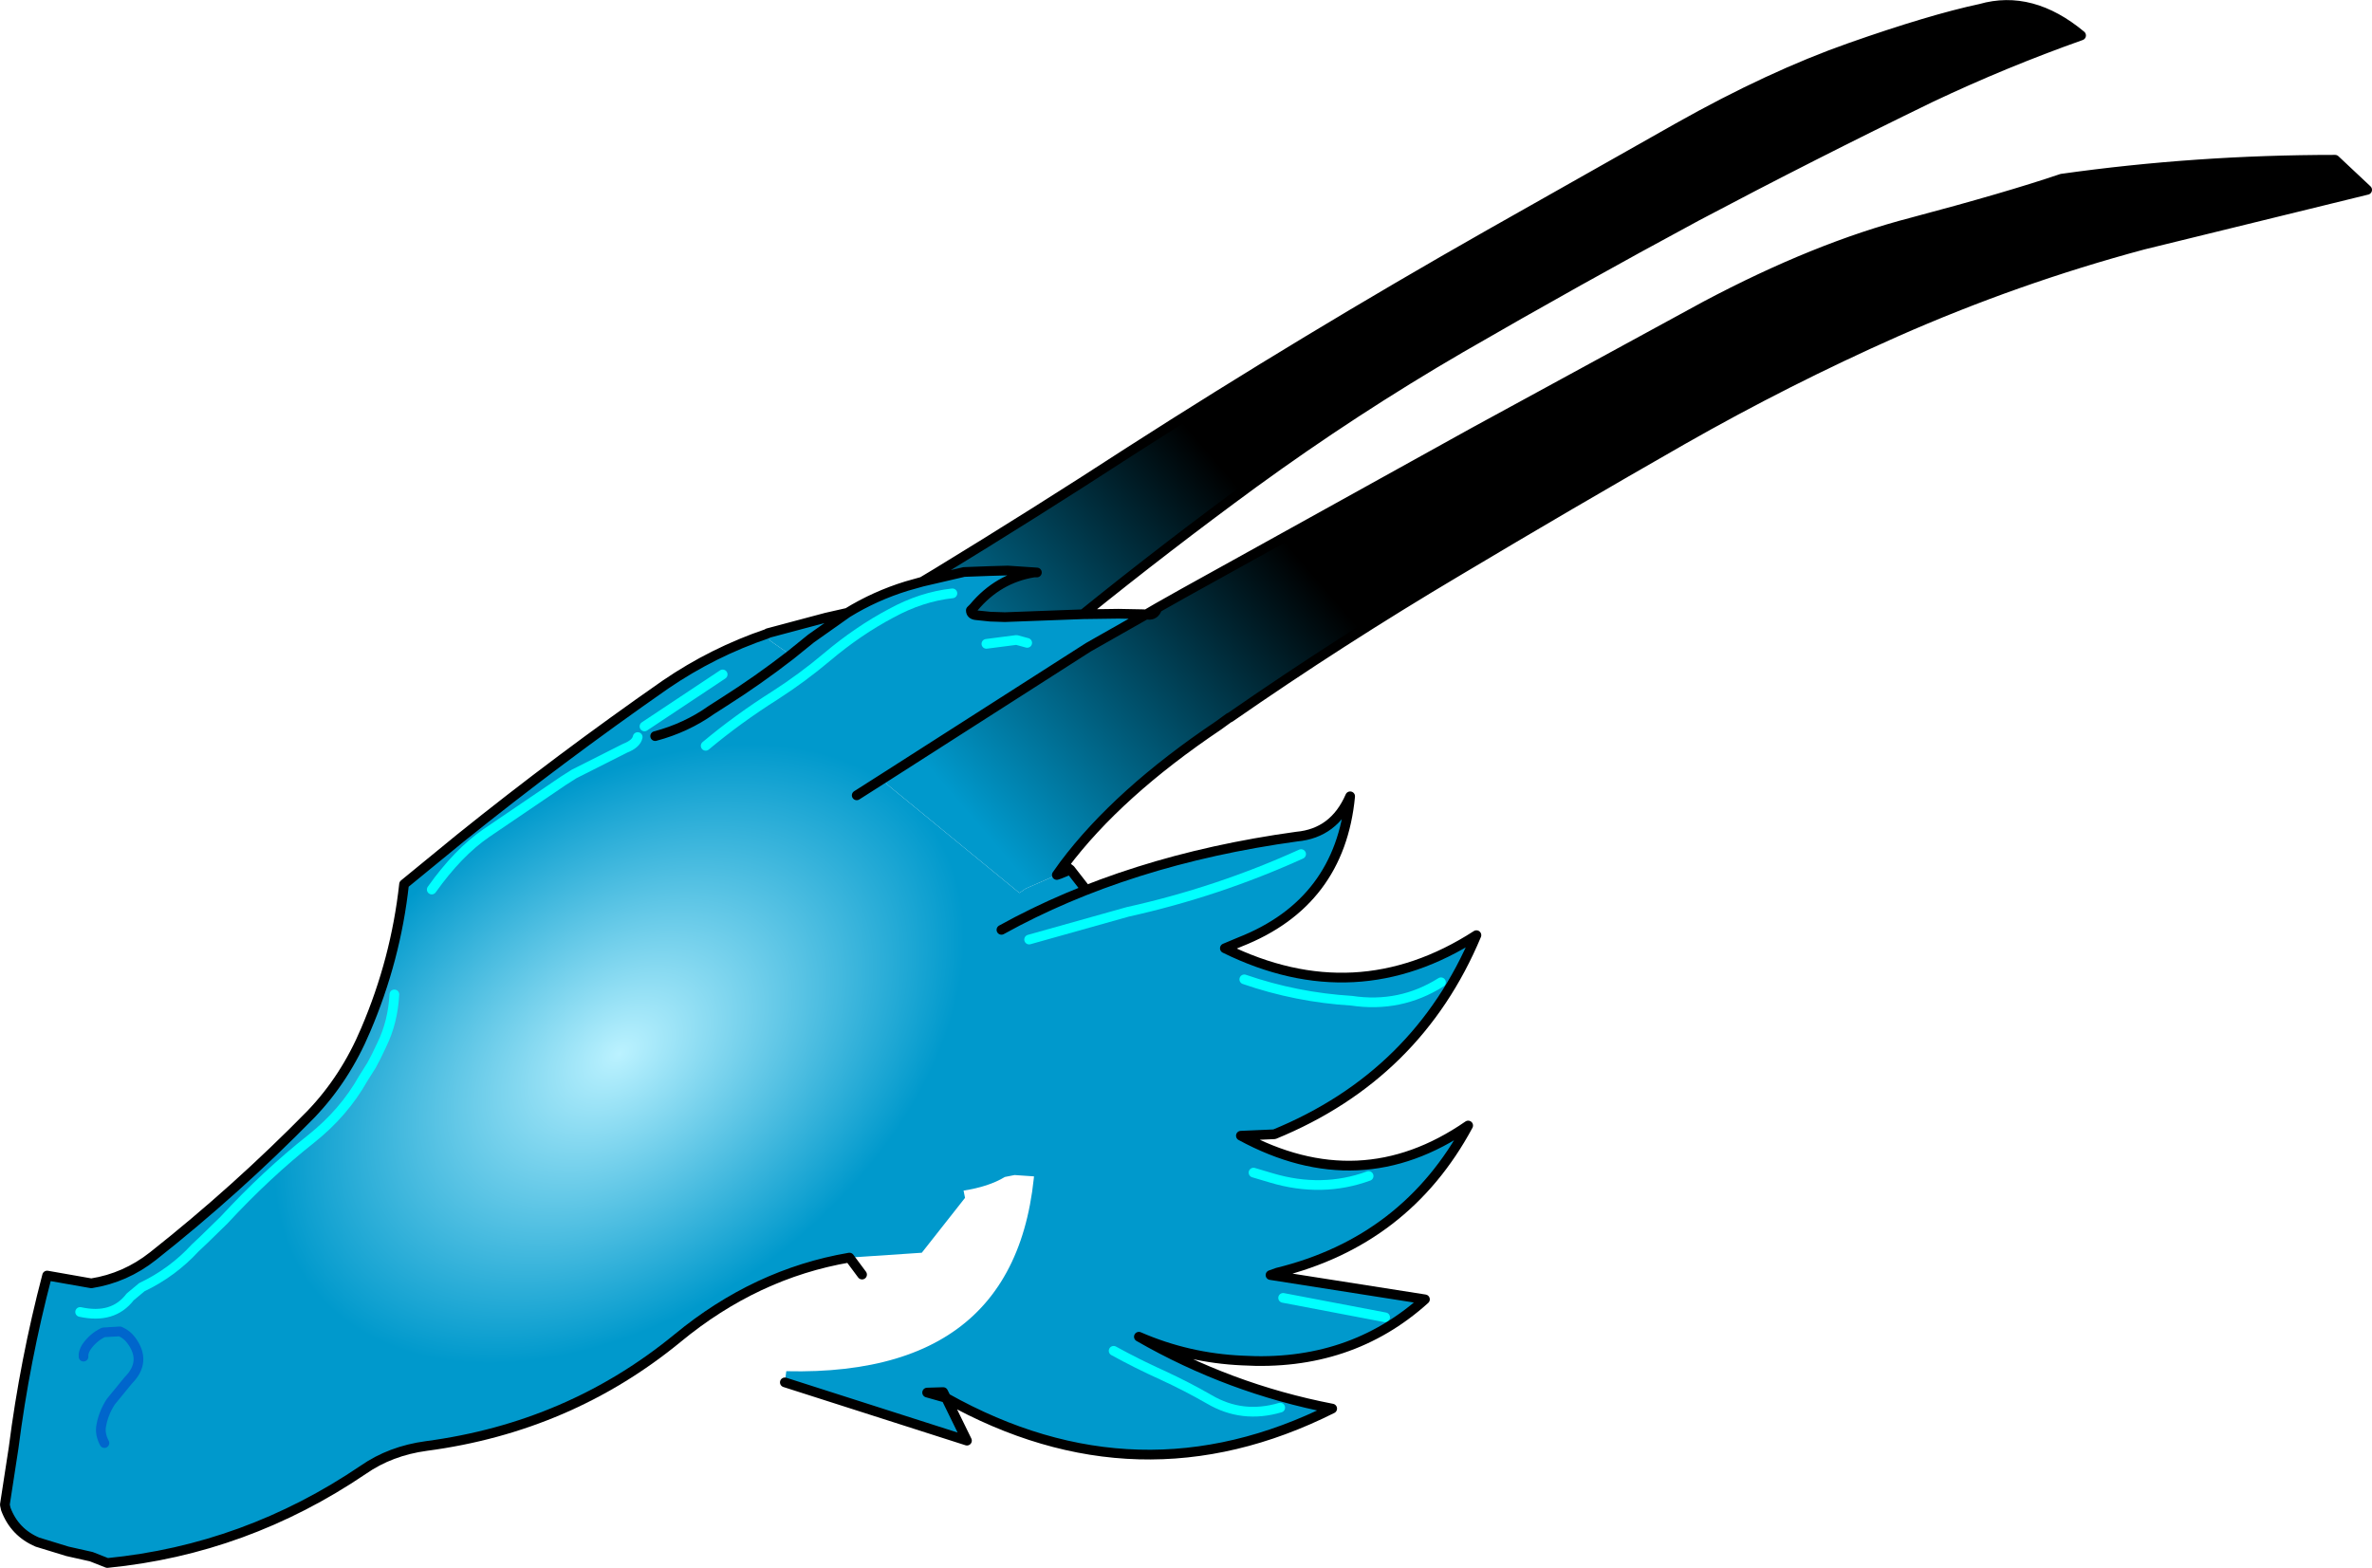 <?xml version="1.0" encoding="UTF-8" standalone="no"?>
<svg xmlns:xlink="http://www.w3.org/1999/xlink" height="161.45px" width="244.2px" xmlns="http://www.w3.org/2000/svg">
  <g transform="matrix(1.0, 0.0, 0.0, 1.0, 80.65, 116.1)">
    <path d="M33.95 1.75 L33.7 2.5 33.4 2.25 33.65 2.0 33.95 1.75" fill="url(#gradient0)" fill-rule="evenodd" stroke="none"/>
    <path d="M14.3 -56.2 L15.8 -57.1 Q25.8 -63.2 35.65 -69.6 53.8 -81.25 72.65 -91.95 L92.1 -102.95 Q101.6 -108.3 109.85 -111.2 118.1 -114.1 123.25 -115.2 128.5 -116.7 133.6 -112.45 125.7 -109.65 118.1 -106.05 105.95 -100.15 94.05 -93.85 81.8 -87.25 69.7 -80.25 58.7 -73.85 48.4 -66.35 39.45 -59.8 30.85 -52.85 L22.8 -52.55 21.3 -52.6 19.85 -52.75 Q19.3 -52.8 19.3 -53.25 L19.6 -53.55 Q20.85 -55.05 22.4 -55.95 23.95 -56.85 25.8 -57.15 L26.1 -57.15 23.1 -57.35 21.3 -57.3 18.6 -57.2 14.3 -56.2 M37.3 -52.8 L38.5 -53.5 41.25 -55.05 71.1 -71.6 94.95 -84.6 Q106.35 -90.65 116.2 -93.2 126.0 -95.8 131.6 -97.7 145.45 -99.65 159.75 -99.65 L163.05 -96.55 140.0 -90.9 Q126.95 -87.4 114.5 -81.9 103.35 -76.95 92.55 -70.8 81.0 -64.2 69.45 -57.3 57.4 -50.15 45.95 -42.2 L45.9 -42.2 44.8 -41.4 Q34.45 -34.45 28.9 -27.05 L28.15 -26.0 24.95 -24.6 24.3 -24.15 10.65 -35.35 10.3 -35.95 31.4 -49.45 37.3 -52.8 37.5 -52.8 Q38.25 -52.7 38.5 -53.5 38.25 -52.7 37.5 -52.8 L37.3 -52.8 M6.6 -53.0 L2.85 -50.35 0.75 -48.65 -1.4 -50.15 -1.6 -50.9 4.4 -52.5 6.6 -53.0" fill="url(#gradient1)" fill-rule="evenodd" stroke="none"/>
    <path d="M14.3 -56.2 L18.6 -57.2 21.3 -57.3 23.1 -57.35 26.1 -57.15 25.8 -57.15 Q23.95 -56.85 22.4 -55.95 20.85 -55.05 19.6 -53.55 L19.3 -53.25 Q19.3 -52.8 19.85 -52.75 L21.3 -52.6 22.8 -52.55 30.85 -52.85 34.5 -52.9 37.15 -52.85 37.3 -52.8 31.4 -49.45 10.3 -35.95 7.55 -34.2 10.3 -35.95 10.65 -35.35 24.3 -24.15 24.95 -24.6 28.15 -26.0 28.45 -26.1 29.55 -26.55 30.95 -24.75 31.95 -22.3 32.9 -18.35 32.95 -17.8 33.1 -17.05 34.15 -12.9 34.65 -10.05 34.8 -6.75 34.65 -1.3 34.55 -0.2 Q34.55 0.7 34.1 1.4 L33.95 1.75 33.65 2.0 33.4 2.05 33.4 2.25 33.7 2.5 33.4 4.4 Q33.4 5.0 33.2 5.0 L29.75 5.25 29.35 5.25 28.75 5.2 28.65 5.2 Q27.85 5.55 27.35 6.05 L27.45 5.15 23.8 4.9 22.8 5.1 Q21.15 6.1 18.55 6.5 L18.7 7.25 14.25 12.9 6.8 13.4 Q-2.85 15.05 -10.9 21.7 -22.05 30.85 -36.75 32.8 -40.45 33.3 -43.25 35.25 -55.35 43.45 -69.6 44.85 L-71.25 44.2 -73.7 43.65 -76.8 42.7 Q-79.15 41.7 -80.05 39.3 L-80.15 38.85 -79.25 33.0 Q-78.1 24.0 -75.8 15.25 L-71.25 16.05 Q-67.75 15.5 -64.9 13.25 -56.3 6.45 -48.65 -1.35 -45.1 -5.05 -43.0 -10.05 -39.9 -17.3 -39.05 -25.05 L-33.25 -29.8 Q-23.05 -38.0 -12.15 -45.6 -7.25 -48.95 -1.65 -50.85 L-1.6 -50.9 -1.4 -50.15 0.75 -48.65 2.85 -50.35 6.6 -53.0 Q9.45 -54.75 12.7 -55.75 L14.3 -56.2 M-13.2 -40.3 Q-10.0 -41.15 -7.4 -43.0 L-6.15 -43.8 Q-2.6 -46.05 0.75 -48.65 -2.6 -46.05 -6.15 -43.8 L-7.4 -43.0 Q-10.0 -41.15 -13.2 -40.3 M25.1 -49.9 L24.0 -50.2 20.9 -49.8 24.0 -50.2 25.1 -49.9 M17.4 -55.0 Q14.2 -54.65 11.1 -52.95 7.7 -51.15 4.5 -48.45 1.95 -46.3 -0.85 -44.5 -4.65 -42.1 -8.0 -39.3 -4.65 -42.1 -0.85 -44.5 1.95 -46.3 4.5 -48.45 7.7 -51.15 11.1 -52.95 14.2 -54.65 17.4 -55.0 M-15.0 -40.2 Q-15.15 -39.5 -16.3 -39.05 L-21.55 -36.4 -22.65 -35.7 -30.6 -30.3 Q-33.5 -28.3 -36.2 -24.5 -33.5 -28.3 -30.6 -30.3 L-22.65 -35.7 -21.55 -36.4 -16.3 -39.05 Q-15.15 -39.5 -15.0 -40.2 M-6.25 -46.65 L-14.3 -41.3 -6.25 -46.65 M-40.05 -13.7 Q-40.2 -10.85 -41.35 -8.5 L-41.9 -7.35 -42.4 -6.4 -43.25 -5.05 Q-45.25 -1.5 -48.65 1.2 -53.2 4.8 -57.6 9.55 L-59.7 11.6 -60.55 12.4 Q-62.9 14.95 -66.05 16.45 L-67.25 17.45 Q-69.0 19.75 -72.4 19.0 -69.0 19.75 -67.25 17.45 L-66.05 16.45 Q-62.9 14.95 -60.55 12.4 L-59.7 11.6 -57.6 9.55 Q-53.2 4.8 -48.65 1.2 -45.25 -1.5 -43.25 -5.05 L-42.4 -6.4 -41.9 -7.35 -41.35 -8.5 Q-40.2 -10.85 -40.05 -13.7 M-69.9 32.5 Q-70.35 31.65 -70.25 30.85 -70.05 29.5 -69.25 28.25 L-67.45 26.05 Q-65.5 24.1 -67.15 21.9 -67.6 21.3 -68.3 21.0 L-70.0 21.1 Q-71.05 21.6 -71.75 22.6 -72.1 23.15 -72.05 23.6 -72.1 23.15 -71.75 22.6 -71.05 21.6 -70.0 21.1 L-68.3 21.0 Q-67.6 21.3 -67.15 21.9 -65.5 24.1 -67.45 26.05 L-69.25 28.25 Q-70.05 29.5 -70.25 30.85 -70.35 31.65 -69.9 32.5" fill="url(#gradient2)" fill-rule="evenodd" stroke="none"/>
    <path d="M30.85 -52.85 Q39.45 -59.8 48.4 -66.35 58.7 -73.85 69.7 -80.25 81.8 -87.25 94.05 -93.85 105.95 -100.15 118.1 -106.05 125.7 -109.65 133.6 -112.45 128.5 -116.7 123.25 -115.2 118.1 -114.1 109.85 -111.2 101.6 -108.3 92.1 -102.95 L72.65 -91.95 Q53.8 -81.25 35.65 -69.6 25.8 -63.2 15.8 -57.1 L14.3 -56.2 18.6 -57.2 21.3 -57.3 23.1 -57.35 26.1 -57.15 25.8 -57.15 Q23.95 -56.85 22.4 -55.95 20.85 -55.05 19.6 -53.55 L19.3 -53.25 Q19.3 -52.8 19.85 -52.75 L21.3 -52.6 22.8 -52.55 30.85 -52.85 34.5 -52.9 37.15 -52.85 37.3 -52.8 38.5 -53.5 41.25 -55.05 71.1 -71.6 94.95 -84.6 Q106.35 -90.65 116.2 -93.2 126.0 -95.8 131.6 -97.7 145.45 -99.65 159.75 -99.65 L163.05 -96.55 140.0 -90.9 Q126.95 -87.4 114.5 -81.9 103.35 -76.95 92.55 -70.8 81.0 -64.2 69.45 -57.3 57.4 -50.15 45.95 -42.2 L45.9 -42.2 44.8 -41.4 Q34.45 -34.45 28.9 -27.05 L29.55 -26.55 30.95 -24.75 31.95 -22.3 32.9 -18.35 32.95 -17.8 33.1 -17.05 34.15 -12.9 34.65 -10.05 34.8 -6.75 34.65 -1.3 34.55 -0.2 Q34.55 0.7 34.1 1.4 L33.95 1.75 33.7 2.5 M6.8 13.4 L8.1 15.15 M6.6 -53.0 L2.85 -50.35 0.75 -48.65 Q-2.6 -46.05 -6.15 -43.8 L-7.4 -43.0 Q-10.0 -41.15 -13.2 -40.3 M6.6 -53.0 L4.4 -52.5 -1.6 -50.9 -1.65 -50.85 Q-7.25 -48.95 -12.15 -45.6 -23.05 -38.0 -33.25 -29.8 L-39.05 -25.05 Q-39.9 -17.3 -43.0 -10.05 -45.1 -5.05 -48.65 -1.35 -56.3 6.45 -64.9 13.25 -67.75 15.5 -71.25 16.05 L-75.8 15.25 Q-78.1 24.0 -79.25 33.0 L-80.15 38.85 -80.05 39.3 Q-79.15 41.7 -76.8 42.7 L-73.7 43.65 -71.25 44.2 -69.6 44.85 Q-55.35 43.45 -43.25 35.25 -40.45 33.3 -36.75 32.8 -22.05 30.85 -10.9 21.7 -2.85 15.05 6.8 13.4 M14.3 -56.2 L12.7 -55.75 Q9.45 -54.75 6.6 -53.0 M37.3 -52.8 L37.5 -52.8 Q38.25 -52.7 38.5 -53.5 M28.9 -27.05 L28.15 -26.0 28.45 -26.1 29.55 -26.55 M10.3 -35.95 L7.55 -34.2 M10.3 -35.95 L31.4 -49.45 37.3 -52.8 M33.4 2.05 L33.4 2.25 33.65 2.0 M33.4 2.25 L33.7 2.5 M33.95 1.75 L33.65 2.0" fill="none" stroke="#000000" stroke-linecap="round" stroke-linejoin="round" stroke-width="1.0"/>
    <path d="M-72.05 23.6 Q-72.1 23.15 -71.75 22.6 -71.05 21.6 -70.0 21.1 L-68.3 21.0 Q-67.6 21.3 -67.15 21.9 -65.5 24.1 -67.45 26.05 L-69.25 28.25 Q-70.05 29.5 -70.25 30.85 -70.35 31.65 -69.9 32.5" fill="none" stroke="#0066cc" stroke-linecap="round" stroke-linejoin="round" stroke-width="1.0"/>
    <path d="M-8.0 -39.3 Q-4.65 -42.1 -0.85 -44.5 1.95 -46.3 4.5 -48.45 7.7 -51.15 11.1 -52.95 14.2 -54.65 17.4 -55.0 M20.9 -49.8 L24.0 -50.2 25.1 -49.9 M-72.4 19.0 Q-69.0 19.75 -67.25 17.45 L-66.05 16.45 Q-62.9 14.95 -60.55 12.4 L-59.7 11.6 -57.6 9.55 Q-53.2 4.8 -48.65 1.2 -45.25 -1.5 -43.25 -5.05 L-42.4 -6.4 -41.9 -7.35 -41.35 -8.5 Q-40.2 -10.85 -40.05 -13.7 M-14.3 -41.3 L-6.25 -46.65 M-36.2 -24.5 Q-33.5 -28.3 -30.6 -30.3 L-22.65 -35.7 -21.55 -36.4 -16.3 -39.05 Q-15.15 -39.5 -15.0 -40.2" fill="none" stroke="#00ffff" stroke-linecap="round" stroke-linejoin="round" stroke-width="1.0"/>
    <path d="M0.15 26.25 L0.3 25.1 Q26.05 25.7 26.0 0.8 25.95 -9.7 22.4 -19.75 L22.45 -20.35 Q35.45 -27.55 52.85 -29.95 56.7 -30.3 58.35 -34.1 57.3 -23.15 47.0 -19.1 L45.45 -18.45 Q58.95 -11.8 71.35 -19.8 65.3 -5.35 50.55 0.7 L47.1 0.85 Q59.35 7.5 70.5 -0.2 64.1 11.7 50.85 14.95 L50.15 15.2 66.05 17.7 Q58.35 24.65 47.25 24.0 41.65 23.75 36.6 21.55 45.9 26.9 56.5 28.95 36.55 38.95 16.75 27.85 L18.9 32.25 0.15 26.25 M48.4 4.65 L50.25 5.2 Q55.45 6.75 60.25 5.0 55.45 6.75 50.25 5.2 L48.4 4.65 M34.0 23.0 Q36.45 24.35 39.0 25.5 41.5 26.65 43.85 28.0 47.25 30.0 51.15 28.85 47.25 30.0 43.85 28.0 41.5 26.65 39.0 25.5 36.45 24.35 34.0 23.0 M51.45 17.55 L61.95 19.55 51.45 17.55 M47.45 -15.25 Q52.8 -13.4 58.5 -13.05 63.5 -12.3 67.7 -14.95 63.5 -12.3 58.5 -13.05 52.8 -13.4 47.45 -15.25 M25.3 -19.35 L35.45 -22.2 Q44.7 -24.25 53.3 -28.15 44.7 -24.25 35.45 -22.2 L25.3 -19.35 M16.75 27.85 L16.45 27.25 14.8 27.3 16.75 27.85" fill="#0099cc" fill-rule="evenodd" stroke="none"/>
    <path d="M53.3 -28.15 Q44.7 -24.25 35.45 -22.2 L25.3 -19.35 M67.7 -14.95 Q63.5 -12.3 58.5 -13.05 52.8 -13.4 47.45 -15.25 M61.95 19.55 L51.45 17.55 M51.15 28.85 Q47.25 30.0 43.85 28.0 41.5 26.65 39.0 25.5 36.45 24.35 34.0 23.0 M60.25 5.0 Q55.45 6.75 50.25 5.2 L48.4 4.65" fill="none" stroke="#00ffff" stroke-linecap="round" stroke-linejoin="round" stroke-width="1.0"/>
    <path d="M22.45 -20.35 Q35.45 -27.55 52.85 -29.95 56.7 -30.3 58.35 -34.1 57.3 -23.15 47.0 -19.1 L45.45 -18.45 Q58.95 -11.8 71.35 -19.8 65.3 -5.35 50.55 0.7 L47.1 0.85 Q59.35 7.5 70.5 -0.2 64.1 11.7 50.85 14.95 L50.15 15.2 66.05 17.7 Q58.35 24.65 47.25 24.0 41.65 23.75 36.6 21.55 45.9 26.9 56.5 28.95 36.55 38.95 16.75 27.85 L18.9 32.25 0.15 26.25 M16.75 27.85 L14.8 27.3 16.45 27.25 16.75 27.85" fill="none" stroke="#000000" stroke-linecap="round" stroke-linejoin="round" stroke-width="1.0"/>
  </g>
  <defs>
    <linearGradient gradientTransform="matrix(0.037, 0.0, 0.0, 0.016, 54.3, -13.65)" gradientUnits="userSpaceOnUse" id="gradient0" spreadMethod="pad" x1="-819.2" x2="819.2">
      <stop offset="0.0" stop-color="#31552b" stop-opacity="0.863"/>
      <stop offset="1.0" stop-color="#41793c" stop-opacity="0.753"/>
    </linearGradient>
    <linearGradient gradientTransform="matrix(0.02, -0.017, 0.03, 0.035, 38.15, -43.05)" gradientUnits="userSpaceOnUse" id="gradient1" spreadMethod="pad" x1="-819.2" x2="819.2">
      <stop offset="0.0" stop-color="#0099cc"/>
      <stop offset="1.0" stop-color="#000000"/>
    </linearGradient>
    <radialGradient cx="0" cy="0" gradientTransform="matrix(0.019, 0.026, -0.039, 0.029, -16.9, -7.6)" gradientUnits="userSpaceOnUse" id="gradient2" r="819.2" spreadMethod="pad">
      <stop offset="0.0" stop-color="#bbf2ff"/>
      <stop offset="1.0" stop-color="#0099cc"/>
    </radialGradient>
  </defs>
</svg>
